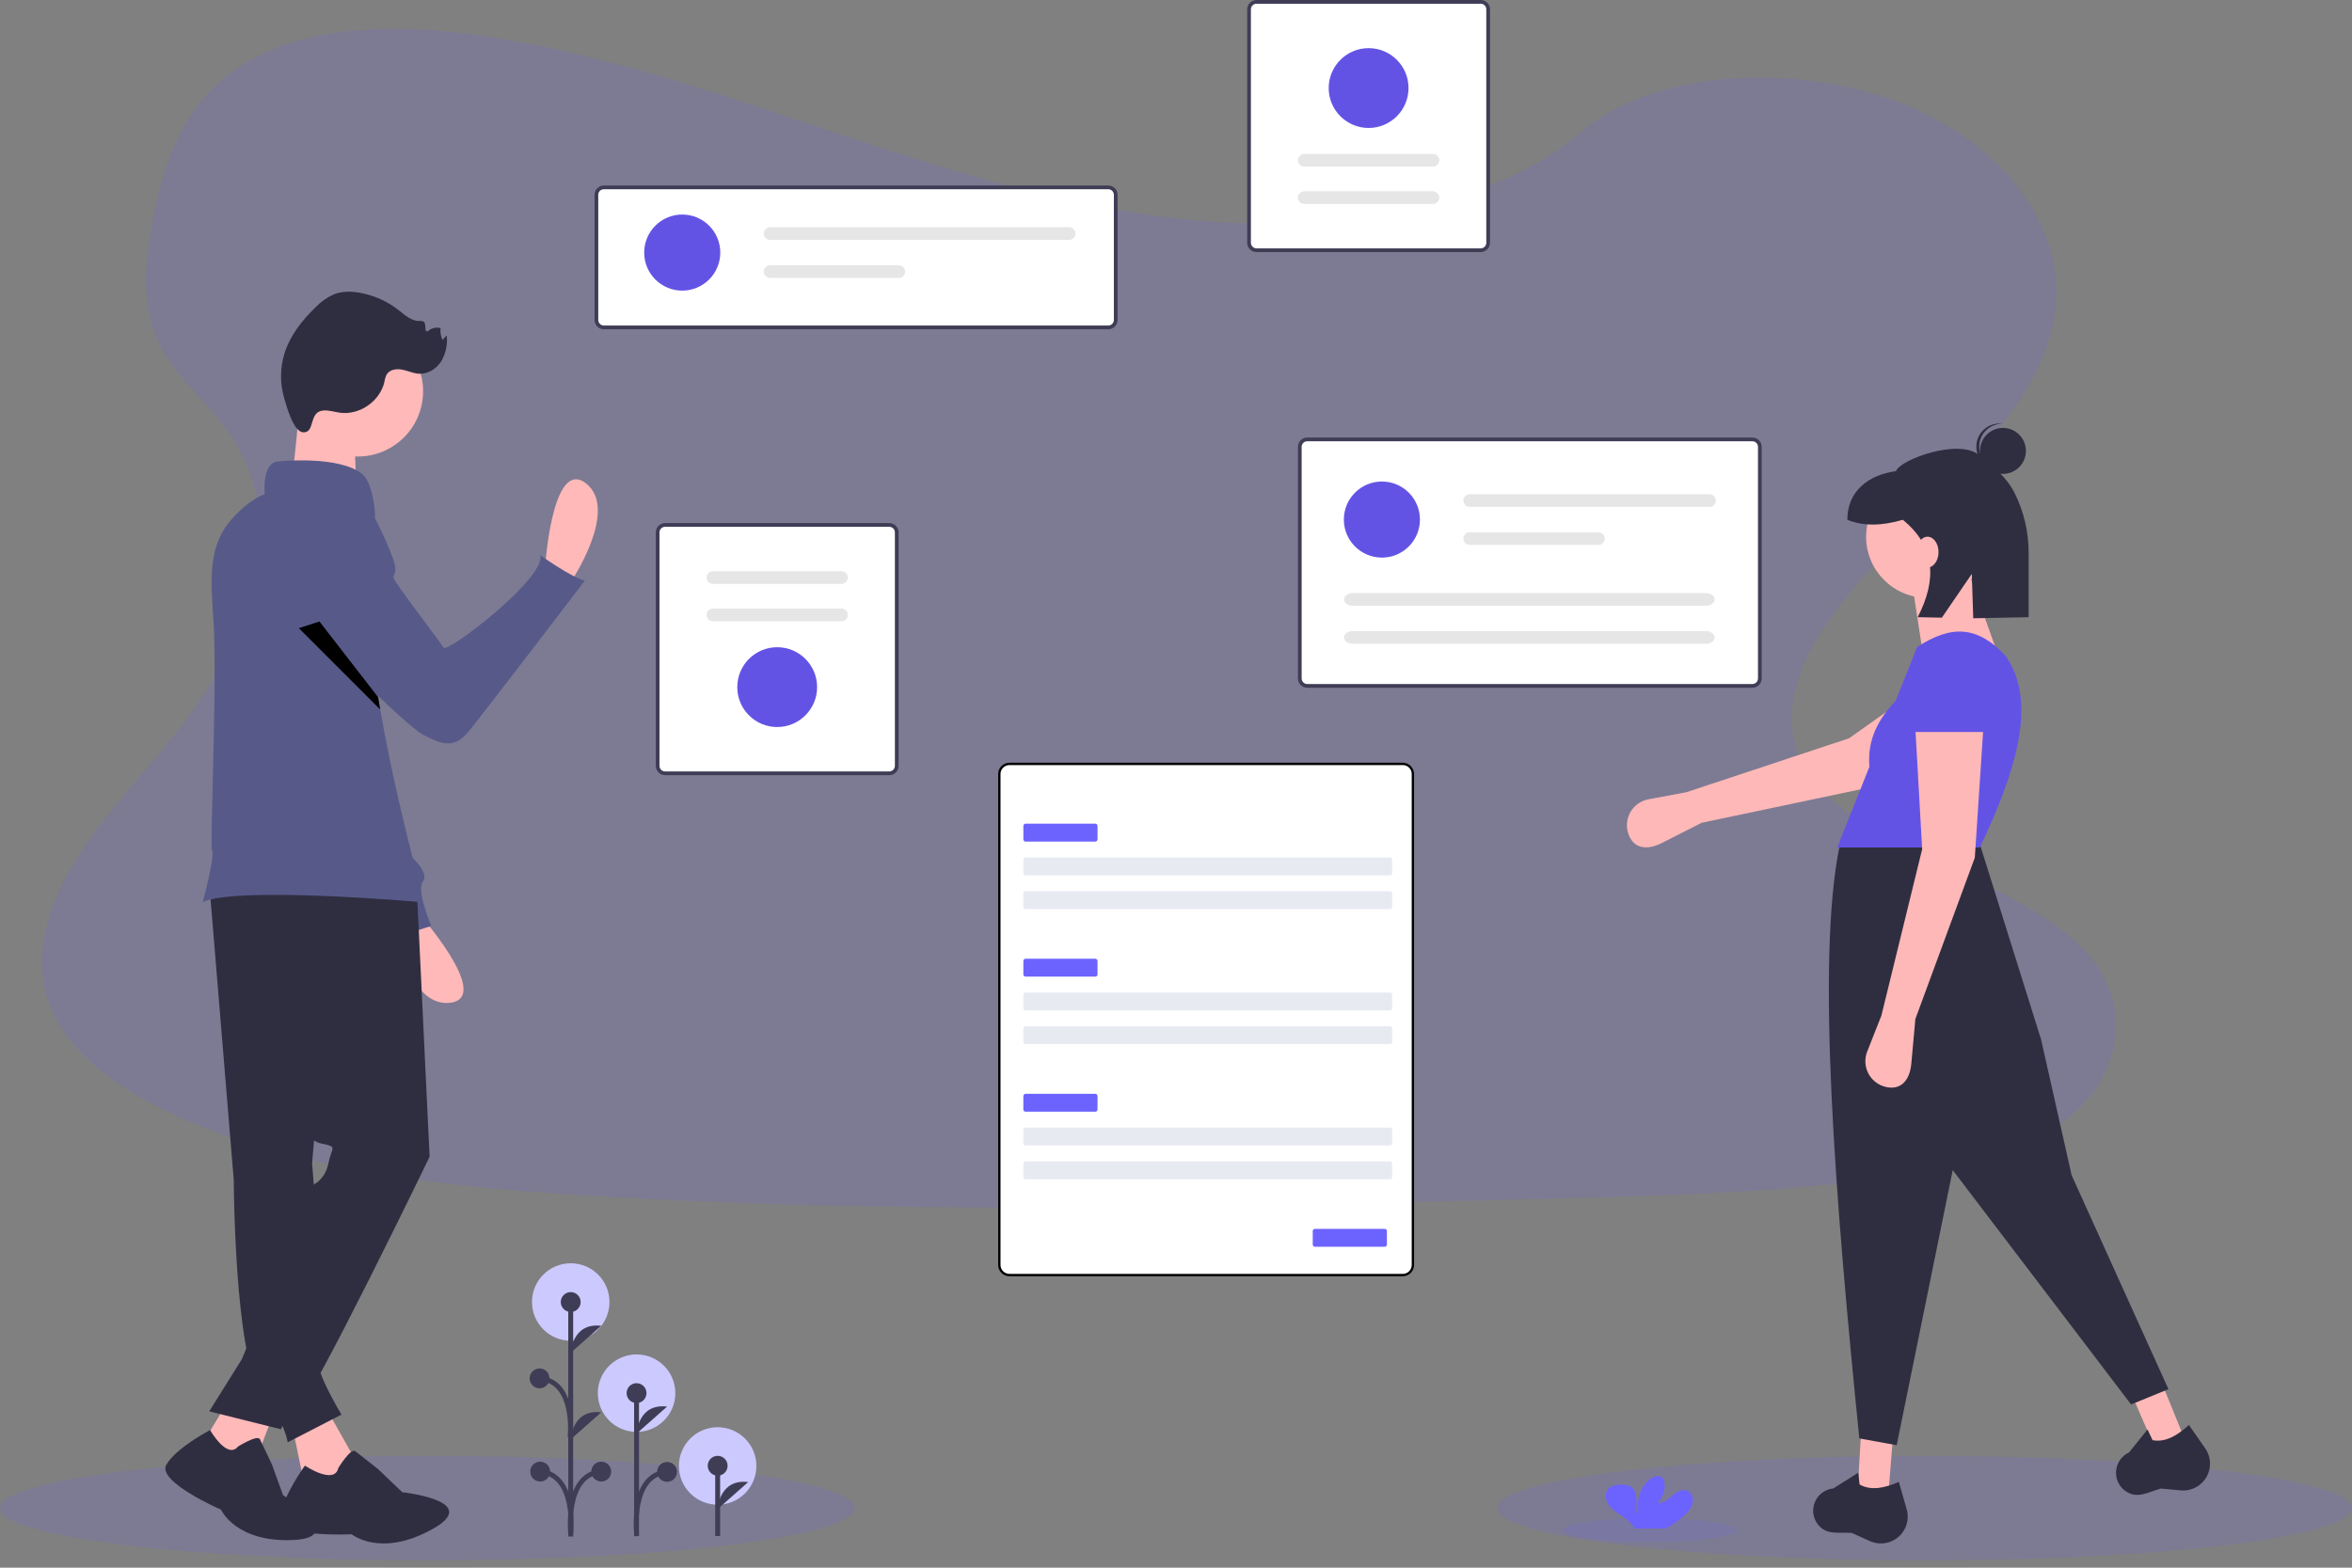 <?xml version="1.0" encoding="UTF-8"?>
<svg width="240px" height="160px" viewBox="0 0 240 160" version="1.1" xmlns="http://www.w3.org/2000/svg" xmlns:xlink="http://www.w3.org/1999/xlink">
    <rect x="0" y="0" width="240" height="160" fill="#808080" stroke="none"/>
    <!-- Generator: Sketch 64 (93537) - https://sketch.com -->
    <title>基本信息图标</title>
    <desc>Created with Sketch.</desc>
    <g id="蓝紫新风格" stroke="none" stroke-width="1" fill="none" fill-rule="evenodd">
        <g id="1-1-1执行管理-作业管理-基本信息" transform="translate(-184, -366)">
            <g id="编组" transform="translate(104, 142)">
                <g id="基本信息图标" transform="translate(80, 224)">
                    <path d="M210.25,114.688 C205.565,117.988 198.899,119.354 192.452,120.217 L191.367,120.358 C184.634,121.21 177.825,121.665 170.993,121.941 C167.338,122.091 163.683,122.197 160.027,122.292 L157.163,122.364 C153.443,122.458 149.717,122.55 145.983,122.64 C142.328,122.729 138.672,122.811 135.017,122.889 C130.336,122.986 125.655,123.066 120.973,123.13 C117.318,123.18 113.662,123.213 110.007,123.232 C105.324,123.255 100.643,123.247 95.963,123.209 C92.305,123.177 88.65,123.123 84.997,123.045 C80.313,122.943 75.632,122.793 70.953,122.596 C67.777,122.464 64.603,122.306 61.432,122.121 L59.987,122.034 C46.372,121.201 32.512,119.706 20.598,114.98 L20.276,114.851 C20.117,114.787 19.957,114.724 19.797,114.657 C17.61,113.768 15.514,112.725 13.533,111.537 C10.011,109.403 7.102,106.799 5.565,103.709 C3.156,98.862 4.43,93.415 7.181,88.676 C9.932,83.937 14.062,79.66 17.635,75.197 C18.682,73.89 19.674,72.534 20.598,71.143 C26.369,62.423 29.232,52.331 23.181,43.928 C22.383,42.856 21.52,41.82 20.598,40.823 C19.122,39.189 17.622,37.555 16.608,35.746 C14.243,31.537 14.751,26.803 15.613,22.307 C16.767,16.328 18.884,9.888 25.498,6.153 C32.36,2.274 42.101,2.47 50.618,3.865 C63.859,6.021 76.082,10.532 88.419,14.601 C100.757,18.669 113.682,22.39 127.247,22.79 C130.161,22.875 133.078,22.785 135.977,22.521 C139.842,22.183 143.654,21.502 147.351,20.487 C152.69,18.993 157.548,16.746 161.149,13.624 C168.873,6.949 183.389,6.444 193.855,10.475 C203.841,14.321 210.3,22.462 209.823,30.593 C209.28,39.643 201.3,47.085 193.987,54.717 C193.1,55.642 192.225,56.57 191.373,57.505 C190.897,58.026 190.43,58.549 189.972,59.073 C189.17,59.998 188.395,60.928 187.664,61.869 C183.927,66.694 181.286,72.49 183.858,77.699 C185.301,80.615 188.054,82.841 191.373,84.784 C198.809,89.135 209.072,92.064 213.69,98.155 C217.668,103.405 216.195,110.491 210.25,114.688" id="Fill-1" fill="#6C63FF" opacity="0.15"></path>
                    <path d="M43.601,148.582 C67.682,148.582 87.202,150.97 87.202,153.915 C87.202,156.861 67.682,159.249 43.601,159.249 C19.521,159.249 2.16021602e-05,156.861 2.16021602e-05,153.915 C2.16021602e-05,150.97 19.521,148.582 43.601,148.582" id="Fill-3" fill="#6C63FF" opacity="0.15"></path>
                    <path d="M196.361,148.582 C220.441,148.582 239.962,150.97 239.962,153.915 C239.962,156.861 220.441,159.249 196.361,159.249 C172.281,159.249 152.76,156.861 152.76,153.915 C152.76,150.97 172.281,148.582 196.361,148.582" id="Fill-5" fill="#6C63FF" opacity="0.15"></path>
                    <path d="M113.088,33.605 L61.619,33.605 C61.093,33.605 60.666,33.178 60.666,32.652 L60.666,19.885 C60.666,19.359 61.093,18.933 61.619,18.932 L113.088,18.932 C113.614,18.933 114.04,19.359 114.041,19.885 L114.041,32.652 C114.04,33.178 113.614,33.605 113.088,33.605" id="Fill-7" fill="#3F3D56"></path>
                    <path d="M61.619,19.313 C61.303,19.313 61.047,19.569 61.047,19.885 L61.047,32.652 C61.047,32.968 61.303,33.224 61.619,33.224 L113.088,33.224 C113.403,33.224 113.66,32.968 113.66,32.652 L113.66,19.885 C113.66,19.569 113.403,19.313 113.088,19.313 L61.619,19.313 Z" id="Fill-9" fill="#FFFFFF"></path>
                    <path d="M69.616,21.896 C71.76,21.896 73.499,23.634 73.499,25.779 C73.499,27.923 71.76,29.661 69.616,29.661 C67.472,29.661 65.734,27.923 65.734,25.779 C65.734,23.634 67.472,21.896 69.616,21.896" id="Fill-11" fill="#6353E5"></path>
                    <path d="M78.583,23.19 C78.226,23.191 77.936,23.481 77.937,23.838 C77.937,24.195 78.226,24.484 78.583,24.485 L109.088,24.485 C109.446,24.484 109.735,24.194 109.735,23.837 C109.734,23.48 109.445,23.191 109.088,23.19 L78.583,23.19 Z" id="Fill-13" fill="#E6E6E6"></path>
                    <path d="M78.583,27.073 C78.226,27.073 77.936,27.363 77.936,27.72 C77.936,28.077 78.226,28.367 78.583,28.367 L91.71,28.367 C92.067,28.368 92.357,28.078 92.357,27.721 C92.358,27.363 92.068,27.073 91.711,27.073 L91.71,27.073 L78.583,27.073 Z" id="Fill-15" fill="#E6E6E6"></path>
                    <path d="M90.743,79.115 L67.868,79.115 C67.342,79.114 66.916,78.688 66.915,78.161 L66.915,54.338 C66.916,53.812 67.342,53.386 67.868,53.385 L90.743,53.385 C91.269,53.386 91.696,53.812 91.696,54.338 L91.696,78.161 C91.696,78.688 91.269,79.114 90.743,79.115" id="Fill-17" fill="#3F3D56"></path>
                    <path d="M67.868,53.766 C67.552,53.766 67.296,54.022 67.296,54.338 L67.296,78.161 C67.296,78.477 67.552,78.733 67.868,78.733 L90.743,78.733 C91.059,78.733 91.315,78.477 91.315,78.161 L91.315,54.338 C91.315,54.022 91.059,53.766 90.743,53.766 L67.868,53.766 Z" id="Fill-19" fill="#FFFFFF"></path>
                    <path d="M72.742,58.298 C72.385,58.298 72.095,58.588 72.096,58.946 C72.096,59.302 72.385,59.591 72.742,59.592 L85.869,59.592 C86.226,59.591 86.516,59.301 86.515,58.944 C86.515,58.587 86.226,58.298 85.869,58.298 L72.742,58.298 Z" id="Fill-21" fill="#E6E6E6"></path>
                    <path d="M72.742,62.11 C72.385,62.11 72.095,62.399 72.094,62.757 C72.094,63.114 72.383,63.404 72.741,63.404 L72.742,63.404 L85.869,63.404 C86.226,63.404 86.516,63.115 86.516,62.757 C86.516,62.4 86.226,62.11 85.869,62.11 L72.742,62.11 Z" id="Fill-23" fill="#E6E6E6"></path>
                    <path d="M79.306,74.202 C77.056,74.202 75.233,72.378 75.233,70.129 C75.233,67.879 77.056,66.055 79.306,66.055 C81.555,66.055 83.379,67.879 83.379,70.129 C83.376,72.377 81.554,74.199 79.306,74.202" id="Fill-25" fill="#6353E5"></path>
                    <path d="M128.216,6.48064806e-05 L151.091,6.48064806e-05 C151.617,0.001 152.044,0.427 152.044,0.953 L152.044,24.776 C152.044,25.303 151.617,25.729 151.091,25.73 L128.216,25.73 C127.69,25.729 127.264,25.303 127.263,24.776 L127.263,0.953 C127.264,0.427 127.69,0.001 128.216,6.48064806e-05" id="Fill-27" fill="#3F3D56"></path>
                    <path d="M151.091,25.348 C151.407,25.348 151.663,25.092 151.663,24.777 L151.663,0.953 C151.663,0.638 151.407,0.381 151.091,0.381 L128.216,0.381 C127.9,0.381 127.645,0.638 127.644,0.953 L127.644,24.777 C127.645,25.092 127.9,25.348 128.216,25.348 L151.091,25.348 Z" id="Fill-29" fill="#FFFFFF"></path>
                    <path d="M146.217,20.817 C146.574,20.817 146.864,20.528 146.865,20.17 C146.865,19.813 146.576,19.523 146.219,19.523 L146.217,19.523 L133.09,19.523 C132.733,19.522 132.443,19.812 132.442,20.169 C132.442,20.526 132.731,20.816 133.089,20.817 L133.09,20.817 L146.217,20.817 Z" id="Fill-31" fill="#E6E6E6"></path>
                    <path d="M146.217,17.004 C146.574,17.005 146.864,16.715 146.865,16.358 C146.865,16.001 146.576,15.711 146.219,15.71 L146.217,15.71 L133.09,15.71 C132.733,15.71 132.443,15.999 132.442,16.357 C132.442,16.714 132.731,17.004 133.089,17.004 L133.09,17.004 L146.217,17.004 Z" id="Fill-33" fill="#E6E6E6"></path>
                    <path d="M139.654,4.913 C141.903,4.913 143.727,6.737 143.727,8.986 C143.727,11.236 141.903,13.059 139.654,13.059 C137.404,13.059 135.581,11.236 135.581,8.986 C135.583,6.737 137.405,4.915 139.654,4.913" id="Fill-35" fill="#6353E5"></path>
                    <path d="M178.814,70.194 L133.394,70.194 C132.868,70.194 132.441,69.767 132.441,69.241 L132.441,45.608 C132.441,45.082 132.868,44.656 133.394,44.655 L178.814,44.655 C179.34,44.656 179.767,45.082 179.767,45.608 L179.767,69.241 C179.767,69.767 179.34,70.194 178.814,70.194" id="Fill-37" fill="#3F3D56"></path>
                    <path d="M133.394,45.037 C133.078,45.037 132.822,45.293 132.822,45.608 L132.822,69.241 C132.822,69.557 133.078,69.813 133.394,69.813 L178.814,69.813 C179.13,69.813 179.386,69.557 179.386,69.241 L179.386,45.608 C179.386,45.293 179.13,45.037 178.814,45.037 L133.394,45.037 Z" id="Fill-39" fill="#FFFFFF"></path>
                    <path d="M141.01,49.145 C143.154,49.145 144.892,50.883 144.892,53.027 C144.892,55.171 143.154,56.91 141.01,56.91 C138.865,56.91 137.127,55.171 137.127,53.027 C137.127,50.883 138.865,49.145 141.01,49.145" id="Fill-41" fill="#6353E5"></path>
                    <path d="M149.977,50.439 C149.619,50.439 149.329,50.728 149.329,51.085 C149.328,51.442 149.618,51.733 149.975,51.733 L149.977,51.733 L174.434,51.733 C174.791,51.733 175.081,51.443 175.081,51.086 C175.081,50.728 174.791,50.439 174.434,50.439 L149.977,50.439 Z" id="Fill-43" fill="#E6E6E6"></path>
                    <path d="M149.977,54.321 C149.619,54.321 149.329,54.61 149.329,54.968 C149.328,55.325 149.618,55.615 149.975,55.616 L149.977,55.616 L163.103,55.616 C163.461,55.616 163.75,55.326 163.75,54.968 C163.75,54.611 163.461,54.321 163.103,54.321 L149.977,54.321 Z" id="Fill-45" fill="#E6E6E6"></path>
                    <path d="M138.032,60.528 C137.54,60.528 137.139,60.819 137.139,61.175 C137.139,61.532 137.54,61.823 138.032,61.823 L174.071,61.823 C174.564,61.823 174.964,61.532 174.964,61.175 C174.964,60.819 174.564,60.528 174.071,60.528 L138.032,60.528 Z" id="Fill-47" fill="#E6E6E6"></path>
                    <path d="M138.032,64.411 C137.54,64.411 137.139,64.701 137.139,65.058 C137.139,65.415 137.54,65.705 138.032,65.705 L174.071,65.705 C174.564,65.705 174.964,65.415 174.964,65.058 C174.964,64.701 174.564,64.411 174.071,64.411 L138.032,64.411 Z" id="Fill-49" fill="#E6E6E6"></path>
                    <path d="M173.64,83.973 L169.562,86.044 C168.107,86.783 166.702,86.657 166.164,85.115 C165.674,83.71 166.416,82.172 167.821,81.682 C167.95,81.637 168.082,81.602 168.215,81.577 L172.09,80.853 L188.687,75.347 L198.741,68.218 L202.426,74.09 L190.809,80.358 L173.64,83.973 Z" id="Fill-51" fill="#FFB8B8"></path>
                    <polygon id="Fill-53" fill="#FFB8B8" points="192.673 152.7 189.553 152.18 189.9 146.287 193.193 146.287"></polygon>
                    <polygon id="Fill-55" fill="#FFB8B8" points="222.951 146.944 219.932 147.886 217.585 142.47 220.525 140.986"></polygon>
                    <path d="M221.27,141.781 L217.457,143.341 L199.259,119.424 L193.54,147.5 L189.727,146.807 C187.281,122.601 185.286,97.912 187.734,86.235 L201.859,85.628 L208.271,106.079 L211.391,119.944 L221.27,141.781 Z" id="Fill-57" fill="#2F2E41"></path>
                    <path d="M192.501,157.465 L192.501,157.465 C191.931,157.587 191.336,157.524 190.805,157.285 L188.951,156.451 C187.397,156.371 186.34,156.681 185.474,155.552 C184.977,154.894 184.876,154.019 185.21,153.266 C185.54,152.51 186.253,151.991 187.074,151.909 L189.619,150.305 L189.753,151.508 C190.916,152.167 192.298,151.882 193.761,151.24 L194.56,154.037 C194.975,155.49 194.134,157.005 192.68,157.421 C192.621,157.437 192.561,157.452 192.501,157.465" id="Fill-59" fill="#2F2E41"></path>
                    <path d="M224.186,151.729 L224.186,151.729 C223.686,152.03 223.103,152.164 222.523,152.11 L220.499,151.923 C219.004,152.352 218.103,152.988 216.918,152.202 C216.235,151.741 215.855,150.947 215.926,150.126 C215.993,149.303 216.499,148.581 217.249,148.237 L219.135,145.893 L219.652,146.987 C220.966,147.233 222.18,146.515 223.356,145.433 L225.02,147.818 C225.884,149.058 225.58,150.765 224.341,151.629 C224.29,151.664 224.239,151.698 224.186,151.729" id="Fill-61" fill="#2F2E41"></path>
                    <path d="M196.659,48.539 C200.105,48.539 202.898,51.333 202.898,54.778 C202.898,58.224 200.105,61.018 196.659,61.018 C193.213,61.018 190.42,58.224 190.42,54.778 C190.42,51.333 193.213,48.539 196.659,48.539" id="Fill-63" fill="#FFB8B8"></path>
                    <polygon id="Fill-65" fill="#FFB8B8" points="204.285 67.95 196.139 66.217 195.099 59.458 200.819 58.245"></polygon>
                    <path d="M202.032,86.495 L187.474,86.495 L190.755,78.256 C190.517,75.421 191.718,73.336 193.438,71.521 L195.619,66.044 C199.144,63.724 201.802,63.897 204.631,66.91 C207.987,71.661 205.664,78.802 202.032,86.495" id="Fill-67" fill="#6353E5"></path>
                    <path d="M195.446,103.999 L195.032,108.553 C194.884,110.179 194.031,111.301 192.44,110.937 C190.988,110.606 190.08,109.16 190.412,107.708 C190.442,107.576 190.482,107.446 190.532,107.319 L191.98,103.653 L196.139,86.668 L195.446,74.363 L202.378,74.363 L201.512,87.534 L195.446,103.999 Z" id="Fill-69" fill="#FFB8B8"></path>
                    <path d="M202.898,74.709 L194.926,74.709 L195.485,69.509 C195.561,67.644 197.046,66.146 198.91,66.052 C200.9,65.953 202.593,67.486 202.693,69.476 C202.694,69.489 202.694,69.501 202.695,69.514 L202.898,74.709 Z" id="Fill-71" fill="#6353E5"></path>
                    <path d="M204.381,43.673 C205.676,43.673 206.726,44.723 206.726,46.018 C206.726,47.313 205.676,48.363 204.381,48.363 C203.086,48.363 202.036,47.313 202.036,46.018 C202.036,44.723 203.086,43.673 204.381,43.673" id="Fill-73" fill="#2F2E41"></path>
                    <path d="M201.965,45.444 C202.045,44.209 203.071,43.249 204.309,43.252 C204.26,43.246 204.212,43.239 204.163,43.235 C202.87,43.153 201.756,44.134 201.673,45.426 C201.591,46.718 202.57,47.832 203.862,47.916 C203.912,47.919 203.96,47.918 204.009,47.918 C202.781,47.762 201.886,46.679 201.965,45.444" id="Fill-75" fill="#2F2E41"></path>
                    <path d="M201.951,46.445 C199.86,44.71 193.861,46.916 193.474,48.082 C190.646,48.467 188.504,50.118 188.504,53.052 L188.504,53.052 C190.186,53.74 192.098,53.656 194.165,53.052 C197.461,55.737 197.687,59.113 195.682,62.991 L198.148,63.04 L201.204,58.574 L201.351,63.104 L207.002,62.991 L207.002,56.498 C207.021,54.339 206.524,52.207 205.553,50.279 C204.672,48.568 203.305,47.569 201.951,46.445" id="Fill-77" fill="#2F2E41"></path>
                    <path d="M196.688,54.777 C197.308,54.777 197.81,55.48 197.81,56.347 C197.81,57.214 197.308,57.917 196.688,57.917 C196.069,57.917 195.567,57.214 195.567,56.347 C195.567,55.48 196.069,54.777 196.688,54.777" id="Fill-79" fill="#FFB8B8"></path>
                    <path d="M55.583,58.339 C55.583,58.339 56.258,46.655 59.763,49.31 C63.267,51.965 58.232,59.423 58.232,59.423 L55.583,58.339 Z" id="Fill-81" fill="#FFB9B9"></path>
                    <path d="M42.544,92.999 C42.544,92.999 50.329,101.738 45.974,102.339 C41.618,102.94 39.905,94.106 39.905,94.106 L42.544,92.999 Z" id="Fill-83" fill="#FFB9B9"></path>
                    <path d="M32.385,51.63 L32.385,51.63 C34.383,52.155 35.871,53.829 36.158,55.874 L38.634,73.5 L42.106,87.559 C42.106,87.559 43.841,89.122 43.147,89.989 C42.453,90.857 44.015,94.503 44.015,94.503 L39.676,95.891 C39.676,95.891 39.155,92.246 38.287,92.073 C37.524,91.92 28.986,69.112 26.928,63.586 C26.644,62.825 26.484,62.391 26.484,62.391 C26.484,62.391 26.831,50.762 32.385,51.63" id="Fill-85" fill="#575A89"></path>
                    <path d="M33.178,143.545 L35.843,148.268 C37.907,152.675 36.073,153.475 31.013,151.291 L29.859,145.714 L33.178,143.545 Z" id="Fill-87" fill="#FFB9B9"></path>
                    <path d="M34.523,149.822 C34.523,149.822 35.788,147.762 36.246,148.107 C36.703,148.452 38.591,149.946 38.591,149.946 L41.05,152.301 C41.05,152.301 49.356,153.179 44.078,156.09 C38.8,159 35.883,156.587 35.883,156.587 C35.883,156.587 28.49,156.971 28.609,154.909 C28.729,152.846 31.113,149.583 31.113,149.583 C31.113,149.583 34.118,151.598 34.523,149.822" id="Fill-89" fill="#2F2E41"></path>
                    <path d="M21.351,90.154 L23.849,120.389 C23.849,120.389 23.933,138.464 26.598,141.962 C29.263,145.46 29.347,147.209 29.347,147.209 L34.844,144.378 C34.844,144.378 32.012,139.659 32.595,138.936 C32.954,138.478 33.21,137.948 33.345,137.381 L31.845,118.724 L34.677,86.24 L21.351,90.154 Z" id="Fill-91" fill="#2F2E41"></path>
                    <polygon id="Fill-93" fill="#FFB9B9" points="28.181 143.545 25.848 149.708 20.559 147.497 23.35 142.878"></polygon>
                    <path d="M24.29,147.632 C24.29,147.632 26.274,146.393 26.522,146.888 C26.77,147.384 27.761,149.492 27.761,149.492 L28.877,152.591 C28.877,152.591 35.696,156.931 29.869,157.178 C24.042,157.427 22.554,154.079 22.554,154.079 C22.554,154.079 15.983,151.228 16.975,149.492 C17.967,147.756 21.438,145.956 21.438,145.956 C21.438,145.956 23.174,148.996 24.29,147.632" id="Fill-95" fill="#2F2E41"></path>
                    <path d="M42.507,90.238 L43.839,118.057 C43.839,118.057 31.679,143.212 30.346,143.878 C29.544,144.292 28.943,145.013 28.68,145.877 L21.351,144.044 L24.682,138.713 L32.012,120.889 C32.012,120.889 33.178,120.389 33.511,118.724 C33.844,117.058 34.511,117.058 32.845,116.724 C31.179,116.391 31.179,114.725 31.179,114.725 L25.682,89.405 L42.507,90.238 Z" id="Fill-97" fill="#2F2E41"></path>
                    <path d="M29.932,38.862 C30.522,35.229 33.945,32.762 37.577,33.352 C41.21,33.941 43.677,37.364 43.087,40.996 C42.498,44.629 39.075,47.096 35.442,46.506 C31.81,45.917 29.343,42.494 29.932,38.862" id="Fill-99" fill="#FFB9B9"></path>
                    <path d="M30.596,40.345 C30.596,40.345 30.096,48.841 29.43,49.674 C28.764,50.507 36.427,50.34 36.427,50.34 C36.427,50.34 35.927,43.177 36.427,42.511 C36.926,41.845 30.596,40.345 30.596,40.345" id="Fill-101" fill="#FFB9B9"></path>
                    <path d="M43.006,92.07 C43.006,92.07 24.182,90.405 20.684,92.07 C20.684,92.07 21.972,87.294 21.639,86.795 C21.397,86.43 22.065,72.825 21.855,64.977 C21.737,60.548 20.715,56.224 23.685,52.936 C24.696,51.819 25.824,50.881 27.014,50.423 C27.014,50.423 26.681,47.259 28.347,47.092 C28.347,47.092 34.678,46.425 37.009,48.425 C37.754,49.06 38.223,50.996 38.273,52.664 C37.119,58.336 37.528,64.631 38.586,71.161 C38.651,71.576 38.722,71.993 38.794,72.41 C39.917,78.886 41.615,85.564 43.006,92.07" id="Fill-103" fill="#575A89"></path>
                    <path d="M33.029,41.892 C33.592,41.859 34.143,42.049 34.702,42.124 C36.704,42.389 38.787,40.937 39.229,38.966 C39.265,38.703 39.343,38.448 39.461,38.211 C39.769,37.708 40.471,37.612 41.049,37.728 C41.628,37.844 42.176,38.114 42.765,38.145 C43.675,38.193 44.548,37.633 45.033,36.862 C45.491,36.066 45.686,35.146 45.59,34.233 L45.153,34.691 C44.976,34.316 44.908,33.899 44.956,33.487 C44.486,33.362 43.985,33.49 43.633,33.826 C43.248,33.867 43.538,33.112 43.253,32.852 C43.114,32.766 42.948,32.735 42.788,32.765 C41.97,32.773 41.308,32.147 40.663,31.643 C39.547,30.772 38.241,30.177 36.851,29.904 C35.927,29.724 34.945,29.695 34.069,30.039 C33.362,30.356 32.723,30.809 32.19,31.372 C30.819,32.69 29.604,34.24 29.033,36.055 C28.57,37.542 28.556,39.133 28.996,40.627 C29.226,41.403 29.919,44.06 30.933,44.122 C32.207,44.2 31.442,41.987 33.029,41.892" id="Fill-105" fill="#2F2E41"></path>
                    <path d="M35.787,52.447 L38.174,52.703 C38.174,52.703 40.518,57.25 40.347,58.198 C40.177,59.146 39.807,58.571 40.861,60.088 C41.916,61.605 44.909,65.527 45.28,66.103 C45.65,66.678 55.754,58.969 55.126,56.659 C55.126,56.659 58.317,58.949 59.684,59.253 C59.684,59.253 49.271,72.91 47.82,74.657 C46.369,76.405 45.202,76.046 43.207,75.01 C41.213,73.974 31.125,63.638 31.125,63.638 L35.787,52.447 Z" id="Fill-107" fill="#575A89"></path>
                    <path d="M38.794,72.41 L30.496,64.113 L32.596,63.428 L38.586,71.161 C38.651,71.576 38.722,71.993 38.794,72.41" id="Fill-109" fill="#000000"></path>
                    <path d="M62.191,132.884 C62.191,135.067 60.422,136.837 58.238,136.837 C56.055,136.837 54.285,135.067 54.285,132.884 C54.285,130.701 56.055,128.931 58.238,128.931 C60.422,128.931 62.191,130.701 62.191,132.884" id="Fill-111" fill="#CCC9FF"></path>
                    <path d="M68.911,142.188 C68.911,144.371 67.141,146.141 64.958,146.141 C62.774,146.141 61.004,144.371 61.004,142.188 C61.004,140.005 62.774,138.235 64.958,138.235 C67.141,138.235 68.911,140.005 68.911,142.188" id="Fill-113" fill="#CCC9FF"></path>
                    <path d="M77.181,149.618 C77.181,151.801 75.411,153.571 73.228,153.571 C71.045,153.571 69.275,151.801 69.275,149.618 C69.275,147.435 71.045,145.665 73.228,145.665 C75.411,145.665 77.181,147.435 77.181,149.618" id="Fill-115" fill="#CCC9FF"></path>
                    <line x1="73.231" y1="149.596" x2="73.231" y2="156.768" id="Stroke-117" stroke="#3F3D56" stroke-width="0.5"></line>
                    <path d="M74.245,149.596 C74.245,150.157 73.791,150.61 73.231,150.61 C72.671,150.61 72.217,150.157 72.217,149.596 C72.217,149.036 72.671,148.582 73.231,148.582 C73.791,148.582 74.245,149.036 74.245,149.596" id="Fill-119" fill="#3F3D56"></path>
                    <path d="M76.346,151.262 C73.376,150.9 73.231,154.016 73.231,154.016" id="Fill-121" fill="#3F3D56"></path>
                    <line x1="58.236" y1="132.898" x2="58.236" y2="156.818" id="Stroke-123" stroke="#3F3D56" stroke-width="0.5"></line>
                    <path d="M59.25,132.887 C59.25,133.447 58.796,133.901 58.236,133.901 C57.676,133.901 57.222,133.447 57.222,132.887 C57.222,132.327 57.676,131.873 58.236,131.873 C58.796,131.873 59.25,132.327 59.25,132.887" id="Fill-125" fill="#3F3D56"></path>
                    <path d="M62.364,150.193 C62.364,150.753 61.91,151.207 61.35,151.207 C60.79,151.207 60.336,150.753 60.336,150.193 C60.336,149.633 60.79,149.179 61.35,149.179 C61.91,149.179 62.364,149.633 62.364,150.193" id="Fill-127" fill="#3F3D56"></path>
                    <path d="M61.35,135.314 C58.381,134.951 58.236,138.067 58.236,138.067" id="Fill-129" fill="#3F3D56"></path>
                    <path d="M61.35,144.147 C58.381,143.784 58.236,146.9 58.236,146.9" id="Fill-131" fill="#3F3D56"></path>
                    <path d="M61.35,150.193 C57.584,150.483 58.236,156.539 58.236,156.539" id="Stroke-133" stroke="#3F3D56" stroke-width="0.5"></path>
                    <path d="M56.135,150.193 C56.135,150.753 55.68,151.207 55.121,151.207 C54.56,151.207 54.106,150.753 54.106,150.193 C54.106,149.633 54.56,149.179 55.121,149.179 C55.68,149.179 56.135,149.633 56.135,150.193" id="Fill-135" fill="#3F3D56"></path>
                    <path d="M55.12,150.193 C58.887,150.483 58.235,156.539 58.235,156.539" id="Stroke-137" stroke="#3F3D56" stroke-width="0.5"></path>
                    <path d="M56.073,140.68 C56.073,141.24 55.619,141.694 55.059,141.694 C54.499,141.694 54.045,141.24 54.045,140.68 C54.045,140.12 54.499,139.666 55.059,139.666 C55.619,139.666 56.073,140.12 56.073,140.68" id="Fill-139" fill="#3F3D56"></path>
                    <path d="M55.059,140.68 C58.825,140.97 58.173,146.703 58.173,146.703" id="Stroke-141" stroke="#3F3D56" stroke-width="0.5"></path>
                    <line x1="64.954" y1="142.183" x2="64.954" y2="156.784" id="Stroke-143" stroke="#3F3D56" stroke-width="0.5"></line>
                    <path d="M65.968,142.183 C65.968,142.744 65.514,143.197 64.954,143.197 C64.394,143.197 63.94,142.744 63.94,142.183 C63.94,141.623 64.394,141.169 64.954,141.169 C65.514,141.169 65.968,141.623 65.968,142.183" id="Fill-145" fill="#3F3D56"></path>
                    <path d="M68.069,143.56 C65.099,143.197 64.954,146.313 64.954,146.313" id="Fill-147" fill="#3F3D56"></path>
                    <path d="M68.069,150.224 C64.302,150.514 64.954,156.505 64.954,156.505" id="Stroke-149" stroke="#3F3D56" stroke-width="0.5"></path>
                    <path d="M69.083,150.224 C69.083,150.784 68.629,151.238 68.069,151.238 C67.509,151.238 67.055,150.784 67.055,150.224 C67.055,149.664 67.509,149.21 68.069,149.21 C68.629,149.21 69.083,149.664 69.083,150.224" id="Fill-151" fill="#3F3D56"></path>
                    <path d="M103.005,130.134 C102.436,130.134 101.974,129.672 101.974,129.103 L101.974,78.996 C101.974,78.428 102.436,77.965 103.005,77.965 L143.142,77.965 C143.711,77.965 144.173,78.428 144.173,78.996 L144.173,129.103 C144.173,129.672 143.711,130.134 143.142,130.134 L103.005,130.134 Z" id="Fill-153" fill="#FFFFFF"></path>
                    <path d="M143.142,77.846 L103.005,77.846 C102.37,77.846 101.855,78.362 101.855,78.996 L101.855,129.103 C101.855,129.737 102.37,130.253 103.005,130.253 L143.142,130.253 C143.776,130.253 144.292,129.737 144.292,129.103 L144.292,78.996 C144.292,78.362 143.776,77.846 143.142,77.846 M143.142,78.084 C143.646,78.084 144.054,78.492 144.054,78.996 L144.054,129.103 C144.054,129.607 143.646,130.015 143.142,130.015 L103.005,130.015 C102.501,130.015 102.093,129.607 102.093,129.103 L102.093,78.996 C102.093,78.492 102.501,78.084 103.005,78.084 L143.142,78.084" id="Fill-155" fill="#000000"></path>
                    <path d="M104.649,84.067 L111.767,84.067 C111.892,84.067 111.992,84.168 111.992,84.293 L111.992,85.667 C111.992,85.791 111.892,85.892 111.767,85.892 L104.649,85.892 C104.525,85.892 104.424,85.791 104.424,85.667 L104.424,84.293 C104.424,84.168 104.525,84.067 104.649,84.067" id="Fill-157" fill="#6C63FF"></path>
                    <path d="M104.649,87.513 L141.836,87.513 C141.96,87.513 142.061,87.614 142.061,87.738 L142.061,89.112 C142.061,89.237 141.96,89.338 141.836,89.338 L104.649,89.338 C104.525,89.338 104.424,89.237 104.424,89.112 L104.424,87.738 C104.424,87.614 104.525,87.513 104.649,87.513" id="Fill-159" fill="#E8EAF2"></path>
                    <path d="M104.649,90.96 L141.836,90.96 C141.96,90.96 142.061,91.061 142.061,91.185 L142.061,92.559 C142.061,92.684 141.96,92.785 141.836,92.785 L104.649,92.785 C104.525,92.785 104.424,92.684 104.424,92.559 L104.424,91.185 C104.424,91.061 104.525,90.96 104.649,90.96" id="Fill-161" fill="#E8EAF2"></path>
                    <path d="M104.649,97.851 L111.767,97.851 C111.892,97.851 111.992,97.952 111.992,98.077 L111.992,99.451 C111.992,99.575 111.892,99.676 111.767,99.676 L104.649,99.676 C104.525,99.676 104.424,99.575 104.424,99.451 L104.424,98.077 C104.424,97.952 104.525,97.851 104.649,97.851" id="Fill-163" fill="#6C63FF"></path>
                    <path d="M104.649,101.298 L141.836,101.298 C141.96,101.298 142.061,101.399 142.061,101.523 L142.061,102.898 C142.061,103.022 141.96,103.123 141.836,103.123 L104.649,103.123 C104.525,103.123 104.424,103.022 104.424,102.898 L104.424,101.523 C104.424,101.399 104.525,101.298 104.649,101.298" id="Fill-165" fill="#E8EAF2"></path>
                    <path d="M104.649,104.744 L141.836,104.744 C141.96,104.744 142.061,104.845 142.061,104.969 L142.061,106.343 C142.061,106.468 141.96,106.569 141.836,106.569 L104.649,106.569 C104.525,106.569 104.424,106.468 104.424,106.343 L104.424,104.969 C104.424,104.845 104.525,104.744 104.649,104.744" id="Fill-167" fill="#E8EAF2"></path>
                    <path d="M104.649,111.636 L111.767,111.636 C111.892,111.636 111.992,111.737 111.992,111.862 L111.992,113.236 C111.992,113.36 111.892,113.461 111.767,113.461 L104.649,113.461 C104.525,113.461 104.424,113.36 104.424,113.236 L104.424,111.862 C104.424,111.737 104.525,111.636 104.649,111.636" id="Fill-169" fill="#6C63FF"></path>
                    <path d="M104.649,115.082 L141.836,115.082 C141.96,115.082 142.061,115.183 142.061,115.307 L142.061,116.682 C142.061,116.806 141.96,116.907 141.836,116.907 L104.649,116.907 C104.525,116.907 104.424,116.806 104.424,116.682 L104.424,115.307 C104.424,115.183 104.525,115.082 104.649,115.082" id="Fill-171" fill="#E8EAF2"></path>
                    <path d="M104.649,118.528 L141.836,118.528 C141.96,118.528 142.061,118.629 142.061,118.753 L142.061,120.127 C142.061,120.252 141.96,120.353 141.836,120.353 L104.649,120.353 C104.525,120.353 104.424,120.252 104.424,120.127 L104.424,118.753 C104.424,118.629 104.525,118.528 104.649,118.528" id="Fill-173" fill="#E8EAF2"></path>
                    <path d="M134.178,125.42 L141.296,125.42 C141.42,125.42 141.521,125.521 141.521,125.646 L141.521,127.02 C141.521,127.144 141.42,127.245 141.296,127.245 L134.178,127.245 C134.054,127.245 133.953,127.144 133.953,127.02 L133.953,125.646 C133.953,125.521 134.054,125.42 134.178,125.42" id="Fill-175" fill="#6C63FF"></path>
                    <path d="M168.303,154.952 C173.195,154.952 177.16,155.496 177.16,156.168 C177.16,156.84 173.195,157.384 168.303,157.384 C163.412,157.384 159.446,156.84 159.446,156.168 C159.446,155.496 163.412,154.952 168.303,154.952" id="Fill-177" fill="#6C63FF" opacity="0.15"></path>
                    <path d="M171.894,154.652 C172.291,154.329 172.58,153.892 172.723,153.401 C172.829,152.904 172.618,152.31 172.144,152.128 C171.613,151.926 171.045,152.293 170.615,152.666 C170.185,153.04 169.69,153.461 169.126,153.384 C169.716,152.849 169.982,152.045 169.826,151.264 C169.803,151.105 169.736,150.956 169.632,150.832 C169.338,150.517 168.802,150.651 168.448,150.899 C167.325,151.69 167.012,153.215 167.007,154.589 C166.893,154.094 166.988,153.578 166.986,153.077 C166.984,152.576 166.843,151.997 166.416,151.731 C166.15,151.589 165.852,151.519 165.551,151.528 C165.046,151.509 164.484,151.558 164.139,151.928 C163.707,152.388 163.821,153.157 164.195,153.656 C164.568,154.155 165.134,154.477 165.655,154.827 C166.074,155.075 166.432,155.416 166.7,155.823 C166.732,155.88 166.758,155.94 166.778,156.002 L169.943,156.002 C170.651,155.641 171.307,155.187 171.894,154.652" id="Fill-179" fill="#6C63FF"></path>
                </g>
            </g>
        </g>
    </g>
</svg>